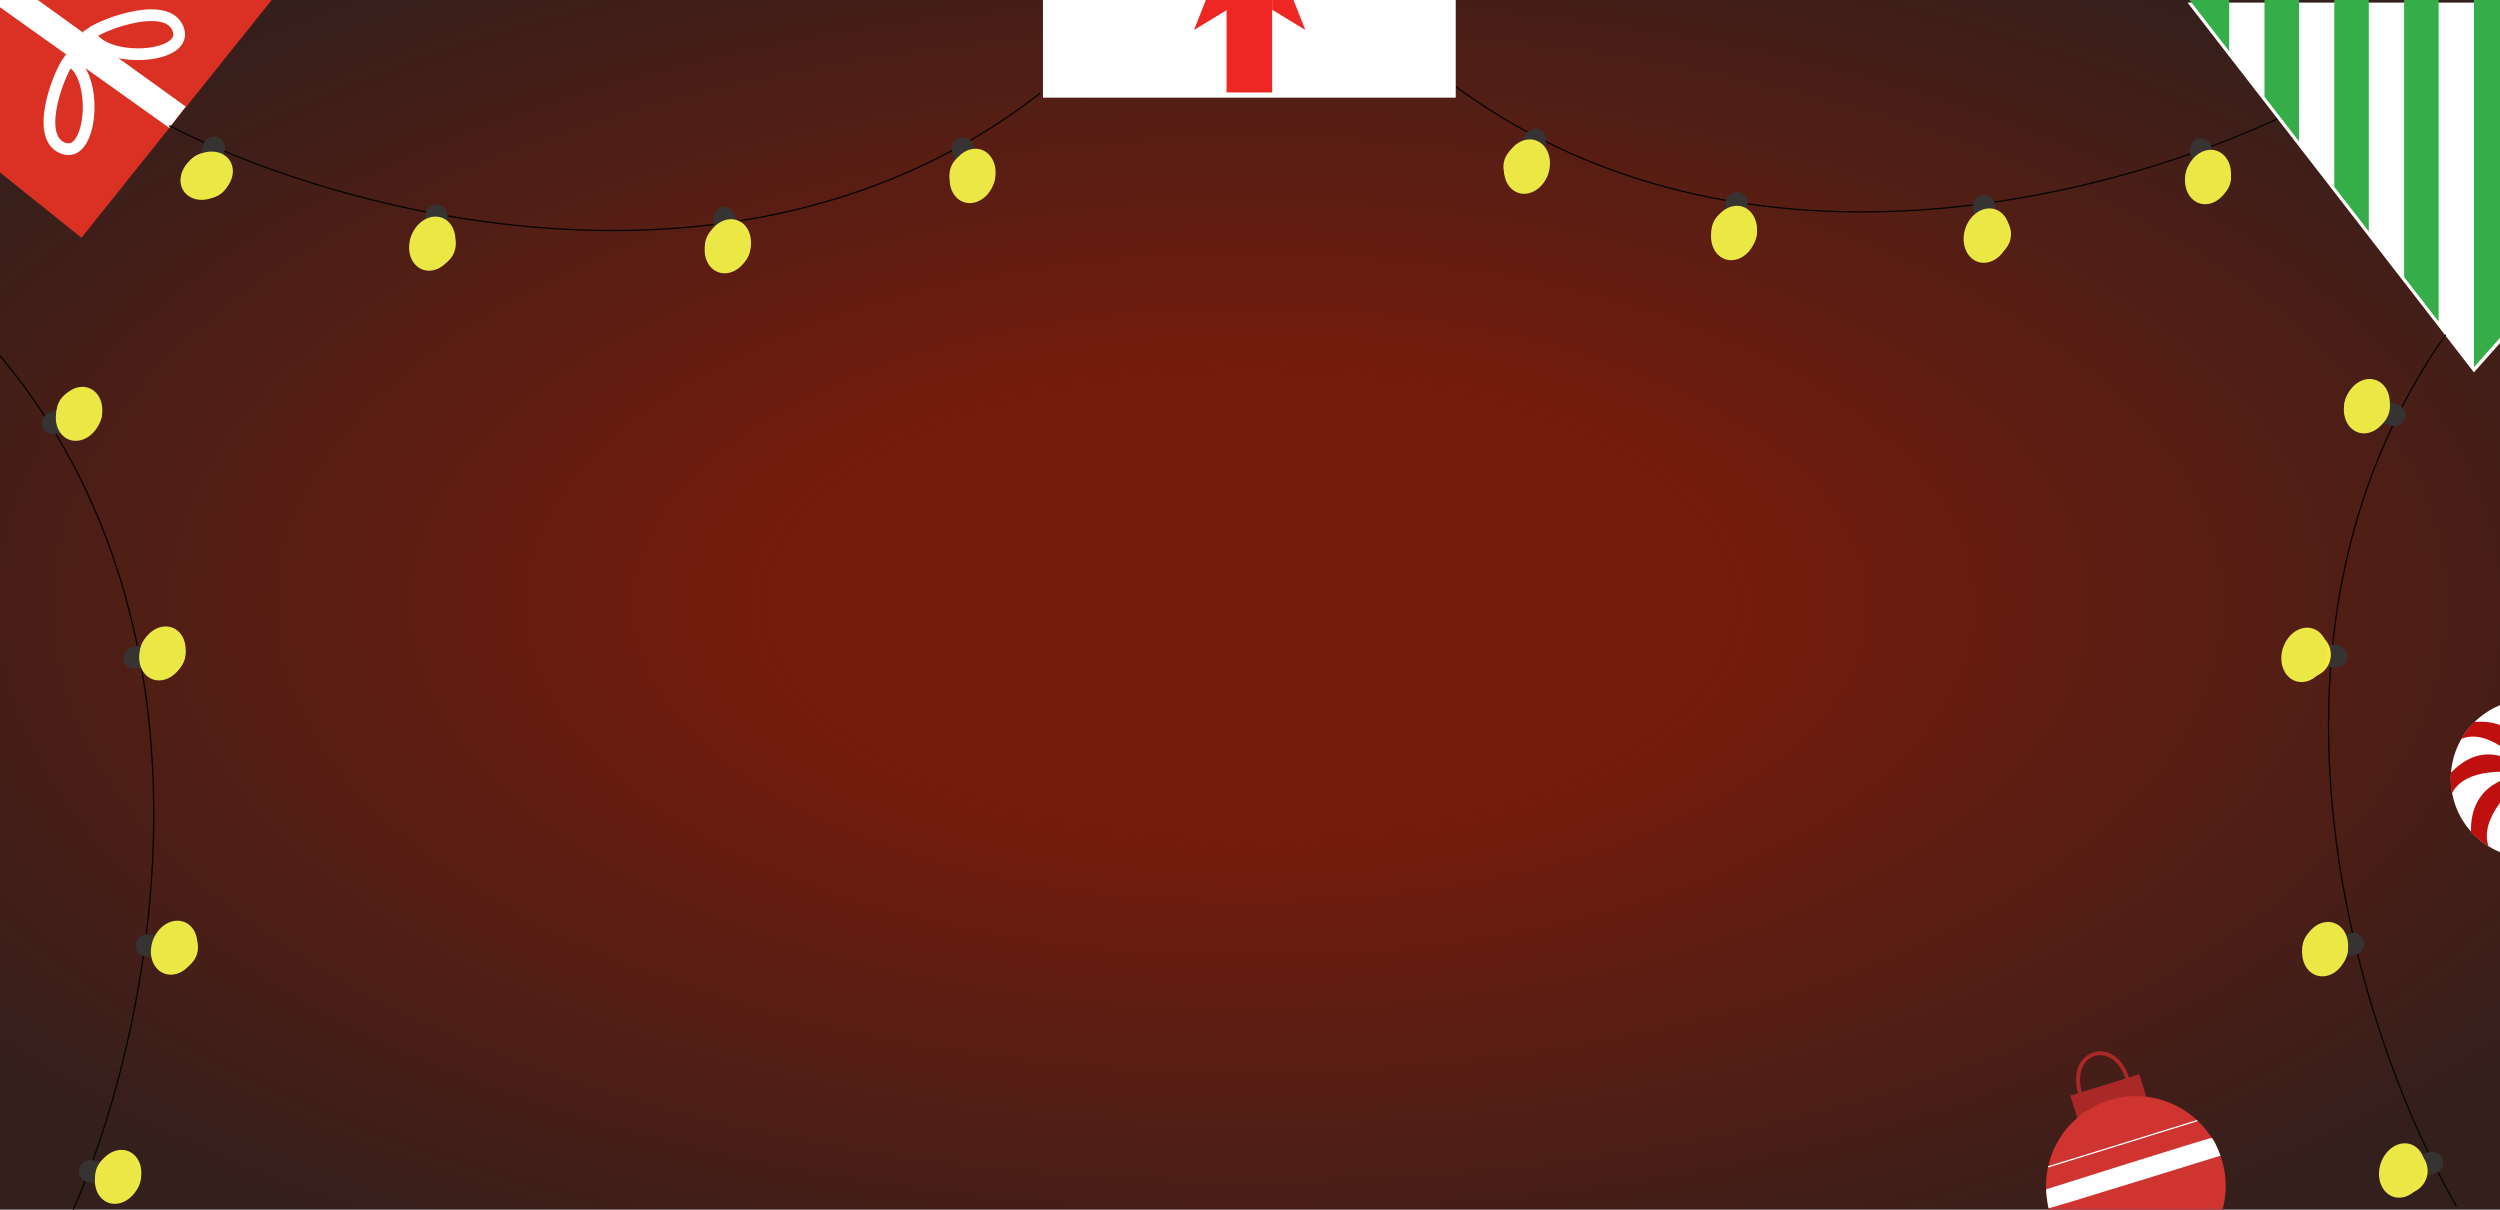 <svg width="1920" height="929" viewBox="0 0 1920 929" fill="none" xmlns="http://www.w3.org/2000/svg">
<g clip-path="url(#clip0_235_5294)">
<rect width="1920" height="929" fill="url(#paint0_radial_235_5294)"/>
<path d="M1787.45 71.989C1661.93 141.687 1352.32 238.176 1118 66.55" stroke="#040404"/>
<g filter="url(#filter0_d_235_5294)">
<rect x="136.75" y="-260.295" width="216.277" height="389" transform="rotate(38.667 136.75 -260.295)" fill="#DB3125"/>
<path d="M-5 -2L129.957 94.183L142.608 77.836L19.415 -10.939L-5 -2Z" fill="white"/>
<path d="M52.942 42.241C44.379 53.685 25.75 103.58 49.82 110.236C71.372 116.196 75.628 52.32 52.942 42.241Z" stroke="white" stroke-width="9"/>
<path d="M69.221 21.968C80.788 13.572 130.948 -4.33 137.254 19.834C142.901 41.47 78.969 44.798 69.221 21.968Z" stroke="white" stroke-width="9"/>
</g>
<g filter="url(#filter1_d_235_5294)">
<rect x="801" y="-35" width="317" height="106" fill="white"/>
</g>
<rect x="942" y="-2" width="35" height="73" fill="#EE2724"/>
<path d="M917 23L942.5 7.5V-1H926.5L917 23Z" fill="#EE2724"/>
<path d="M1002.5 23L977 7.5V-1H993L1002.5 23Z" fill="#EE2724"/>
<g filter="url(#filter2_d_235_5294)">
<path d="M1900 282L1680 -2H1920V259.5L1900 282Z" fill="white"/>
</g>
<path fill-rule="evenodd" clip-rule="evenodd" d="M1872.88 -2H1846.37V212.769L1872.88 246.996V-2ZM1900 281.999L1900 282L1920 259.5V-2H1900V281.999ZM1792.74 -2H1819.25V177.765L1792.74 143.543V-2ZM1765.63 -2H1739.12V74.312L1765.63 108.54V-2ZM1680 -2H1712V39.309L1680 -2Z" fill="#35AE4A"/>
<g filter="url(#filter3_d_235_5294)">
<circle cx="1943.22" cy="594" r="61" fill="white"/>
<path d="M1900.22 550.5C1935.84 547.555 1942.69 576.764 1943.22 591C1934.22 578.333 1910.22 555.1 1890.22 563.5C1891.38 561.146 1896.62 553.875 1900.22 550.5Z" fill="#BF0F0F"/>
<path d="M1882.34 589.44C1907.98 562.721 1933.14 580.432 1943.22 591C1927.63 587.457 1892.81 585.319 1883 605.5C1882.31 602.892 1881.84 594.502 1882.34 589.44Z" fill="#BF0F0F"/>
<path d="M1897.72 635C1896.7 597.984 1928.12 590.753 1942.72 591C1929.25 599.61 1903.74 624.842 1911.22 646C1908.87 644.663 1900.97 638.912 1897.72 635Z" fill="#BF0F0F"/>
</g>
<g filter="url(#filter4_d_235_5294)">
<rect x="1590" y="837.44" width="55.473" height="37" transform="rotate(-17.239 1590 837.44)" fill="#AA2828"/>
<circle cx="1640.35" cy="906.851" r="69" transform="rotate(-17.239 1640.35 906.851)" fill="#D03431"/>
<path d="M1572.97 892.159L1687.58 856.597" stroke="white"/>
<path d="M1571.5 909.367C1571.98 909.219 1696.87 869.68 1698.53 869.952C1700.18 870.224 1705.36 883.537 1705.36 883.537C1705.36 883.537 1574.04 924.286 1573.41 923.957C1572.78 923.627 1571.02 909.515 1571.5 909.367Z" fill="white"/>
<path d="M1597.71 836.094C1587.54 803.334 1623.62 791.375 1634 824.832" stroke="#AA2828" stroke-width="3"/>
</g>
<path d="M130 96.5C257.5 162.5 569.8 249.9 799 71.5" stroke="#040404"/>
<path d="M53.879 934.492C113.387 803.836 184.981 487.538 -4.713 267.594" stroke="#040404"/>
<path d="M1886.57 926.416C1814.32 802.354 1711.5 494.785 1878.28 257" stroke="#040404"/>
<rect x="158.098" y="103.129" width="17" height="42" rx="8.5" transform="rotate(13.682 158.098 103.129)" fill="#373333"/>
<circle cx="159.143" cy="134.774" r="17.5" transform="rotate(13.682 159.143 134.774)" fill="#FAEA3A"/>
<rect x="59.088" y="906.097" width="17" height="42" rx="8.5" transform="rotate(-79.199 59.088 906.097)" fill="#373333"/>
<circle cx="90.639" cy="903.463" r="17.5" transform="rotate(-79.199 90.639 903.463)" fill="#FAEA3A"/>
<rect width="17" height="42" rx="8.5" transform="matrix(-0.285 -0.959 -0.959 0.285 1878.55 898.682)" fill="#373333"/>
<circle r="17.5" transform="matrix(-0.285 -0.959 -0.959 0.285 1846.9 899.212)" fill="#FAEA3A"/>
<rect width="17" height="42" rx="8.5" transform="matrix(-0.964 0.265 0.265 0.964 1696.07 104.384)" fill="#373333"/>
<circle r="17.5" transform="matrix(-0.964 0.265 0.265 0.964 1695.95 136.046)" fill="#FAEA3A"/>
<rect x="327.822" y="156.104" width="17" height="42" rx="8.5" transform="rotate(7.05 327.822 156.104)" fill="#373333"/>
<circle cx="332.515" cy="187.417" r="17.5" transform="rotate(7.05 332.515 187.417)" fill="#FAEA3A"/>
<rect x="103.467" y="733.924" width="17" height="42" rx="8.5" transform="rotate(-85.831 103.467 733.924)" fill="#373333"/>
<circle cx="134.503" cy="727.664" r="17.5" transform="rotate(-85.831 134.503 727.664)" fill="#FAEA3A"/>
<rect width="17" height="42" rx="8.5" transform="matrix(-0.172 -0.985 -0.985 0.172 1817.21 731.801)" fill="#373333"/>
<circle r="17.5" transform="matrix(-0.172 -0.985 -0.985 0.172 1785.7 728.671)" fill="#FAEA3A"/>
<rect width="17" height="42" rx="8.5" transform="matrix(-0.988 0.152 0.152 0.988 1530.7 148.365)" fill="#373333"/>
<circle r="17.5" transform="matrix(-0.988 0.152 0.152 0.988 1526.93 179.802)" fill="#FAEA3A"/>
<rect x="546.941" y="159.946" width="17" height="42" rx="8.5" transform="rotate(-6.507 546.941 159.946)" fill="#373333"/>
<circle cx="558.843" cy="189.287" r="17.5" transform="rotate(-6.507 558.843 189.287)" fill="#FAEA3A"/>
<rect x="96.289" y="514.889" width="17" height="42" rx="8.5" transform="rotate(-99.388 96.289 514.889)" fill="#373333"/>
<circle cx="124.995" cy="501.528" r="17.5" transform="rotate(-99.388 124.995 501.528)" fill="#FAEA3A"/>
<rect width="17" height="42" rx="8.5" transform="matrix(0.064 -0.998 -0.998 -0.064 1802.48 513.144)" fill="#373333"/>
<circle r="17.5" transform="matrix(0.064 -0.998 -0.998 -0.064 1772.58 502.715)" fill="#FAEA3A"/>
<rect width="17" height="42" rx="8.5" transform="matrix(-0.996 -0.084 -0.084 0.996 1342.95 148.19)" fill="#373333"/>
<circle r="17.5" transform="matrix(-0.996 -0.084 -0.084 0.996 1331.91 177.866)" fill="#FAEA3A"/>
<rect x="728.484" y="108.682" width="17" height="42" rx="8.5" transform="rotate(-19.507 728.484 108.682)" fill="#373333"/>
<circle cx="746.681" cy="134.593" r="17.5" transform="rotate(-19.507 746.681 134.593)" fill="#FAEA3A"/>
<rect x="35.967" y="336.153" width="17" height="42" rx="8.5" transform="rotate(-112.388 35.967 336.153)" fill="#373333"/>
<circle cx="60.93" cy="316.677" r="17.5" transform="rotate(-112.388 60.93 316.677)" fill="#FAEA3A"/>
<rect width="17" height="42" rx="8.5" transform="matrix(0.287 -0.958 -0.958 -0.287 1844.65 329.278)" fill="#373333"/>
<circle r="17.5" transform="matrix(0.287 -0.958 -0.958 -0.287 1817.87 312.392)" fill="#FAEA3A"/>
<rect width="17" height="42" rx="8.5" transform="matrix(-0.952 -0.306 -0.306 0.952 1189.57 101.656)" fill="#373333"/>
<circle r="17.5" transform="matrix(-0.952 -0.306 -0.306 0.952 1172.14 128.088)" fill="#FAEA3A"/>
<g filter="url(#filter5_f_235_5294)">
<path d="M88.971 924.535C98.777 923.998 107.507 914.293 108.471 902.858C109.435 891.423 102.267 882.589 92.46 883.125C82.654 883.662 73.924 893.367 72.96 904.802C71.996 916.237 79.165 925.072 88.971 924.535Z" fill="#EBE846"/>
</g>
<g filter="url(#filter6_f_235_5294)">
<path d="M131.971 748.535C141.777 747.998 150.507 738.293 151.471 726.858C152.435 715.423 145.267 706.589 135.461 707.125C125.654 707.662 116.924 717.367 115.96 728.802C114.996 740.237 122.165 749.072 131.971 748.535Z" fill="#EBE846"/>
</g>
<g filter="url(#filter7_f_235_5294)">
<path d="M58.971 338.535C68.777 337.998 77.507 328.293 78.471 316.858C79.435 305.423 72.267 296.589 62.461 297.125C52.654 297.662 43.924 307.367 42.96 318.802C41.996 330.237 49.165 339.072 58.971 338.535Z" fill="#EBE846"/>
</g>
<g filter="url(#filter8_f_235_5294)">
<path d="M122.971 522.535C132.777 521.998 141.507 512.293 142.471 500.858C143.435 489.423 136.267 480.589 126.461 481.125C116.654 481.662 107.924 491.367 106.96 502.802C105.996 514.237 113.165 523.072 122.971 522.535Z" fill="#EBE846"/>
</g>
<g filter="url(#filter9_f_235_5294)">
<path d="M330.582 207.852C340.378 207.15 348.944 197.3 349.716 185.851C350.488 174.402 343.173 165.688 333.377 166.389C323.582 167.091 315.015 176.941 314.243 188.39C313.471 199.839 320.786 208.553 330.582 207.852Z" fill="#EBE846"/>
</g>
<g filter="url(#filter10_f_235_5294)">
<path d="M557.582 209.852C567.378 209.15 575.944 199.3 576.716 187.851C577.488 176.402 570.173 167.688 560.377 168.389C550.582 169.091 542.015 178.941 541.243 190.39C540.471 201.839 547.786 210.553 557.582 209.852Z" fill="#EBE846"/>
</g>
<g filter="url(#filter11_f_235_5294)">
<path d="M746.63 155.895C756.378 154.701 764.436 144.431 764.629 132.957C764.821 121.483 757.075 113.15 747.328 114.345C737.58 115.54 729.522 125.81 729.329 137.284C729.136 148.758 736.882 157.09 746.63 155.895Z" fill="#EBE846"/>
</g>
<g filter="url(#filter12_f_235_5294)">
<path d="M1172.38 148.721C1182.12 147.526 1190.18 137.256 1190.37 125.782C1190.57 114.308 1182.82 105.976 1173.07 107.171C1163.33 108.366 1155.27 118.636 1155.07 130.109C1154.88 141.583 1162.63 149.916 1172.38 148.721Z" fill="#EBE846"/>
</g>
<g filter="url(#filter13_f_235_5294)">
<path d="M1331.38 199.721C1341.12 198.526 1349.18 188.256 1349.37 176.782C1349.57 165.308 1341.82 156.976 1332.07 158.171C1322.33 159.366 1314.27 169.636 1314.07 181.109C1313.88 192.583 1321.63 200.916 1331.38 199.721Z" fill="#EBE846"/>
</g>
<g filter="url(#filter14_f_235_5294)">
<path d="M1525.38 201.721C1535.12 200.526 1543.18 190.256 1543.37 178.782C1543.57 167.308 1535.82 158.976 1526.07 160.171C1516.33 161.366 1508.27 171.636 1508.07 183.109C1507.88 194.583 1515.63 202.916 1525.38 201.721Z" fill="#EBE846"/>
</g>
<g filter="url(#filter15_f_235_5294)">
<path d="M1695.38 156.721C1705.12 155.526 1713.18 145.256 1713.37 133.782C1713.57 122.308 1705.82 113.976 1696.07 115.171C1686.33 116.366 1678.27 126.636 1678.07 138.109C1677.88 149.583 1685.63 157.916 1695.38 156.721Z" fill="#EBE846"/>
</g>
<g filter="url(#filter16_f_235_5294)">
<path d="M1817.38 332.721C1827.12 331.526 1835.18 321.256 1835.37 309.782C1835.57 298.308 1827.82 289.976 1818.07 291.171C1808.33 292.366 1800.27 302.636 1800.07 314.109C1799.88 325.583 1807.63 333.916 1817.38 332.721Z" fill="#EBE846"/>
</g>
<g filter="url(#filter17_f_235_5294)">
<path d="M1769.38 523.721C1779.12 522.526 1787.18 512.256 1787.37 500.782C1787.57 489.308 1779.82 480.976 1770.07 482.171C1760.33 483.366 1752.27 493.636 1752.07 505.109C1751.88 516.583 1759.63 524.916 1769.38 523.721Z" fill="#EBE846"/>
</g>
<g filter="url(#filter18_f_235_5294)">
<path d="M1785.38 749.721C1795.12 748.526 1803.18 738.256 1803.37 726.782C1803.57 715.308 1795.82 706.976 1786.07 708.171C1776.33 709.366 1768.27 719.636 1768.07 731.109C1767.88 742.583 1775.63 750.916 1785.38 749.721Z" fill="#EBE846"/>
</g>
<g filter="url(#filter19_f_235_5294)">
<path d="M1844.38 919.721C1854.12 918.526 1862.18 908.256 1862.37 896.782C1862.57 885.308 1854.82 876.976 1845.07 878.171C1835.33 879.366 1827.27 889.636 1827.07 901.109C1826.88 912.583 1834.63 920.916 1844.38 919.721Z" fill="#EBE846"/>
</g>
<g filter="url(#filter20_f_235_5294)">
<path d="M145.515 150.983C153.885 156.119 166.586 153.102 173.883 144.245C181.179 135.388 180.308 124.045 171.938 118.909C163.567 113.773 150.866 116.789 143.57 125.646C136.273 134.503 137.144 145.847 145.515 150.983Z" fill="#EBE846"/>
</g>
</g>
<defs>
<filter id="filter0_d_235_5294" x="-110.293" y="-260.295" width="419.91" height="446.856" filterUnits="userSpaceOnUse" color-interpolation-filters="sRGB">
<feFlood flood-opacity="0" result="BackgroundImageFix"/>
<feColorMatrix in="SourceAlpha" type="matrix" values="0 0 0 0 0 0 0 0 0 0 0 0 0 0 0 0 0 0 127 0" result="hardAlpha"/>
<feOffset dy="4"/>
<feGaussianBlur stdDeviation="2"/>
<feComposite in2="hardAlpha" operator="out"/>
<feColorMatrix type="matrix" values="0 0 0 0 0 0 0 0 0 0 0 0 0 0 0 0 0 0 0.25 0"/>
<feBlend mode="normal" in2="BackgroundImageFix" result="effect1_dropShadow_235_5294"/>
<feBlend mode="normal" in="SourceGraphic" in2="effect1_dropShadow_235_5294" result="shape"/>
</filter>
<filter id="filter1_d_235_5294" x="797" y="-35" width="325" height="114" filterUnits="userSpaceOnUse" color-interpolation-filters="sRGB">
<feFlood flood-opacity="0" result="BackgroundImageFix"/>
<feColorMatrix in="SourceAlpha" type="matrix" values="0 0 0 0 0 0 0 0 0 0 0 0 0 0 0 0 0 0 127 0" result="hardAlpha"/>
<feOffset dy="4"/>
<feGaussianBlur stdDeviation="2"/>
<feComposite in2="hardAlpha" operator="out"/>
<feColorMatrix type="matrix" values="0 0 0 0 0 0 0 0 0 0 0 0 0 0 0 0 0 0 0.25 0"/>
<feBlend mode="normal" in2="BackgroundImageFix" result="effect1_dropShadow_235_5294"/>
<feBlend mode="normal" in="SourceGraphic" in2="effect1_dropShadow_235_5294" result="shape"/>
</filter>
<filter id="filter2_d_235_5294" x="1676" y="-2" width="248" height="292" filterUnits="userSpaceOnUse" color-interpolation-filters="sRGB">
<feFlood flood-opacity="0" result="BackgroundImageFix"/>
<feColorMatrix in="SourceAlpha" type="matrix" values="0 0 0 0 0 0 0 0 0 0 0 0 0 0 0 0 0 0 127 0" result="hardAlpha"/>
<feOffset dy="4"/>
<feGaussianBlur stdDeviation="2"/>
<feComposite in2="hardAlpha" operator="out"/>
<feColorMatrix type="matrix" values="0 0 0 0 0 0 0 0 0 0 0 0 0 0 0 0 0 0 0.25 0"/>
<feBlend mode="normal" in2="BackgroundImageFix" result="effect1_dropShadow_235_5294"/>
<feBlend mode="normal" in="SourceGraphic" in2="effect1_dropShadow_235_5294" result="shape"/>
</filter>
<filter id="filter3_d_235_5294" x="1878.13" y="533" width="130.086" height="130" filterUnits="userSpaceOnUse" color-interpolation-filters="sRGB">
<feFlood flood-opacity="0" result="BackgroundImageFix"/>
<feColorMatrix in="SourceAlpha" type="matrix" values="0 0 0 0 0 0 0 0 0 0 0 0 0 0 0 0 0 0 127 0" result="hardAlpha"/>
<feOffset dy="4"/>
<feGaussianBlur stdDeviation="2"/>
<feComposite in2="hardAlpha" operator="out"/>
<feColorMatrix type="matrix" values="0 0 0 0 0 0 0 0 0 0 0 0 0 0 0 0 0 0 0.25 0"/>
<feBlend mode="normal" in2="BackgroundImageFix" result="effect1_dropShadow_235_5294"/>
<feBlend mode="normal" in="SourceGraphic" in2="effect1_dropShadow_235_5294" result="shape"/>
</filter>
<filter id="filter4_d_235_5294" x="1567.33" y="803.376" width="146.037" height="180.493" filterUnits="userSpaceOnUse" color-interpolation-filters="sRGB">
<feFlood flood-opacity="0" result="BackgroundImageFix"/>
<feColorMatrix in="SourceAlpha" type="matrix" values="0 0 0 0 0 0 0 0 0 0 0 0 0 0 0 0 0 0 127 0" result="hardAlpha"/>
<feOffset dy="4"/>
<feGaussianBlur stdDeviation="2"/>
<feComposite in2="hardAlpha" operator="out"/>
<feColorMatrix type="matrix" values="0 0 0 0 0 0 0 0 0 0 0 0 0 0 0 0 0 0 0.25 0"/>
<feBlend mode="normal" in2="BackgroundImageFix" result="effect1_dropShadow_235_5294"/>
<feBlend mode="normal" in="SourceGraphic" in2="effect1_dropShadow_235_5294" result="shape"/>
</filter>
<filter id="filter5_f_235_5294" x="62.873" y="873.102" width="55.685" height="61.456" filterUnits="userSpaceOnUse" color-interpolation-filters="sRGB">
<feFlood flood-opacity="0" result="BackgroundImageFix"/>
<feBlend mode="normal" in="SourceGraphic" in2="BackgroundImageFix" result="shape"/>
<feGaussianBlur stdDeviation="5" result="effect1_foregroundBlur_235_5294"/>
</filter>
<filter id="filter6_f_235_5294" x="105.873" y="697.102" width="55.685" height="61.456" filterUnits="userSpaceOnUse" color-interpolation-filters="sRGB">
<feFlood flood-opacity="0" result="BackgroundImageFix"/>
<feBlend mode="normal" in="SourceGraphic" in2="BackgroundImageFix" result="shape"/>
<feGaussianBlur stdDeviation="5" result="effect1_foregroundBlur_235_5294"/>
</filter>
<filter id="filter7_f_235_5294" x="32.873" y="287.102" width="55.685" height="61.456" filterUnits="userSpaceOnUse" color-interpolation-filters="sRGB">
<feFlood flood-opacity="0" result="BackgroundImageFix"/>
<feBlend mode="normal" in="SourceGraphic" in2="BackgroundImageFix" result="shape"/>
<feGaussianBlur stdDeviation="5" result="effect1_foregroundBlur_235_5294"/>
</filter>
<filter id="filter8_f_235_5294" x="96.873" y="471.102" width="55.685" height="61.456" filterUnits="userSpaceOnUse" color-interpolation-filters="sRGB">
<feFlood flood-opacity="0" result="BackgroundImageFix"/>
<feBlend mode="normal" in="SourceGraphic" in2="BackgroundImageFix" result="shape"/>
<feGaussianBlur stdDeviation="5" result="effect1_foregroundBlur_235_5294"/>
</filter>
<filter id="filter9_f_235_5294" x="304.188" y="156.35" width="55.584" height="61.541" filterUnits="userSpaceOnUse" color-interpolation-filters="sRGB">
<feFlood flood-opacity="0" result="BackgroundImageFix"/>
<feBlend mode="normal" in="SourceGraphic" in2="BackgroundImageFix" result="shape"/>
<feGaussianBlur stdDeviation="5" result="effect1_foregroundBlur_235_5294"/>
</filter>
<filter id="filter10_f_235_5294" x="531.188" y="158.35" width="55.584" height="61.541" filterUnits="userSpaceOnUse" color-interpolation-filters="sRGB">
<feFlood flood-opacity="0" result="BackgroundImageFix"/>
<feBlend mode="normal" in="SourceGraphic" in2="BackgroundImageFix" result="shape"/>
<feGaussianBlur stdDeviation="5" result="effect1_foregroundBlur_235_5294"/>
</filter>
<filter id="filter11_f_235_5294" x="719.326" y="104.231" width="55.307" height="61.778" filterUnits="userSpaceOnUse" color-interpolation-filters="sRGB">
<feFlood flood-opacity="0" result="BackgroundImageFix"/>
<feBlend mode="normal" in="SourceGraphic" in2="BackgroundImageFix" result="shape"/>
<feGaussianBlur stdDeviation="5" result="effect1_foregroundBlur_235_5294"/>
</filter>
<filter id="filter12_f_235_5294" x="1145.07" y="97.057" width="55.307" height="61.778" filterUnits="userSpaceOnUse" color-interpolation-filters="sRGB">
<feFlood flood-opacity="0" result="BackgroundImageFix"/>
<feBlend mode="normal" in="SourceGraphic" in2="BackgroundImageFix" result="shape"/>
<feGaussianBlur stdDeviation="5" result="effect1_foregroundBlur_235_5294"/>
</filter>
<filter id="filter13_f_235_5294" x="1304.07" y="148.057" width="55.307" height="61.778" filterUnits="userSpaceOnUse" color-interpolation-filters="sRGB">
<feFlood flood-opacity="0" result="BackgroundImageFix"/>
<feBlend mode="normal" in="SourceGraphic" in2="BackgroundImageFix" result="shape"/>
<feGaussianBlur stdDeviation="5" result="effect1_foregroundBlur_235_5294"/>
</filter>
<filter id="filter14_f_235_5294" x="1498.07" y="150.057" width="55.307" height="61.778" filterUnits="userSpaceOnUse" color-interpolation-filters="sRGB">
<feFlood flood-opacity="0" result="BackgroundImageFix"/>
<feBlend mode="normal" in="SourceGraphic" in2="BackgroundImageFix" result="shape"/>
<feGaussianBlur stdDeviation="5" result="effect1_foregroundBlur_235_5294"/>
</filter>
<filter id="filter15_f_235_5294" x="1668.07" y="105.057" width="55.307" height="61.778" filterUnits="userSpaceOnUse" color-interpolation-filters="sRGB">
<feFlood flood-opacity="0" result="BackgroundImageFix"/>
<feBlend mode="normal" in="SourceGraphic" in2="BackgroundImageFix" result="shape"/>
<feGaussianBlur stdDeviation="5" result="effect1_foregroundBlur_235_5294"/>
</filter>
<filter id="filter16_f_235_5294" x="1790.07" y="281.057" width="55.307" height="61.778" filterUnits="userSpaceOnUse" color-interpolation-filters="sRGB">
<feFlood flood-opacity="0" result="BackgroundImageFix"/>
<feBlend mode="normal" in="SourceGraphic" in2="BackgroundImageFix" result="shape"/>
<feGaussianBlur stdDeviation="5" result="effect1_foregroundBlur_235_5294"/>
</filter>
<filter id="filter17_f_235_5294" x="1742.07" y="472.057" width="55.307" height="61.778" filterUnits="userSpaceOnUse" color-interpolation-filters="sRGB">
<feFlood flood-opacity="0" result="BackgroundImageFix"/>
<feBlend mode="normal" in="SourceGraphic" in2="BackgroundImageFix" result="shape"/>
<feGaussianBlur stdDeviation="5" result="effect1_foregroundBlur_235_5294"/>
</filter>
<filter id="filter18_f_235_5294" x="1758.07" y="698.057" width="55.307" height="61.778" filterUnits="userSpaceOnUse" color-interpolation-filters="sRGB">
<feFlood flood-opacity="0" result="BackgroundImageFix"/>
<feBlend mode="normal" in="SourceGraphic" in2="BackgroundImageFix" result="shape"/>
<feGaussianBlur stdDeviation="5" result="effect1_foregroundBlur_235_5294"/>
</filter>
<filter id="filter19_f_235_5294" x="1817.07" y="868.057" width="55.307" height="61.778" filterUnits="userSpaceOnUse" color-interpolation-filters="sRGB">
<feFlood flood-opacity="0" result="BackgroundImageFix"/>
<feBlend mode="normal" in="SourceGraphic" in2="BackgroundImageFix" result="shape"/>
<feGaussianBlur stdDeviation="5" result="effect1_foregroundBlur_235_5294"/>
</filter>
<filter id="filter20_f_235_5294" x="128.619" y="106.405" width="60.213" height="57.083" filterUnits="userSpaceOnUse" color-interpolation-filters="sRGB">
<feFlood flood-opacity="0" result="BackgroundImageFix"/>
<feBlend mode="normal" in="SourceGraphic" in2="BackgroundImageFix" result="shape"/>
<feGaussianBlur stdDeviation="5" result="effect1_foregroundBlur_235_5294"/>
</filter>
<radialGradient id="paint0_radial_235_5294" cx="0" cy="0" r="1" gradientUnits="userSpaceOnUse" gradientTransform="translate(960 464.5) rotate(90) scale(593 1225.58)">
<stop offset="0.286" stop-color="#761C0C"/>
<stop offset="1" stop-color="#331F1C"/>
</radialGradient>
<clipPath id="clip0_235_5294">
<rect width="1920" height="929" fill="white"/>
</clipPath>
</defs>
</svg>

